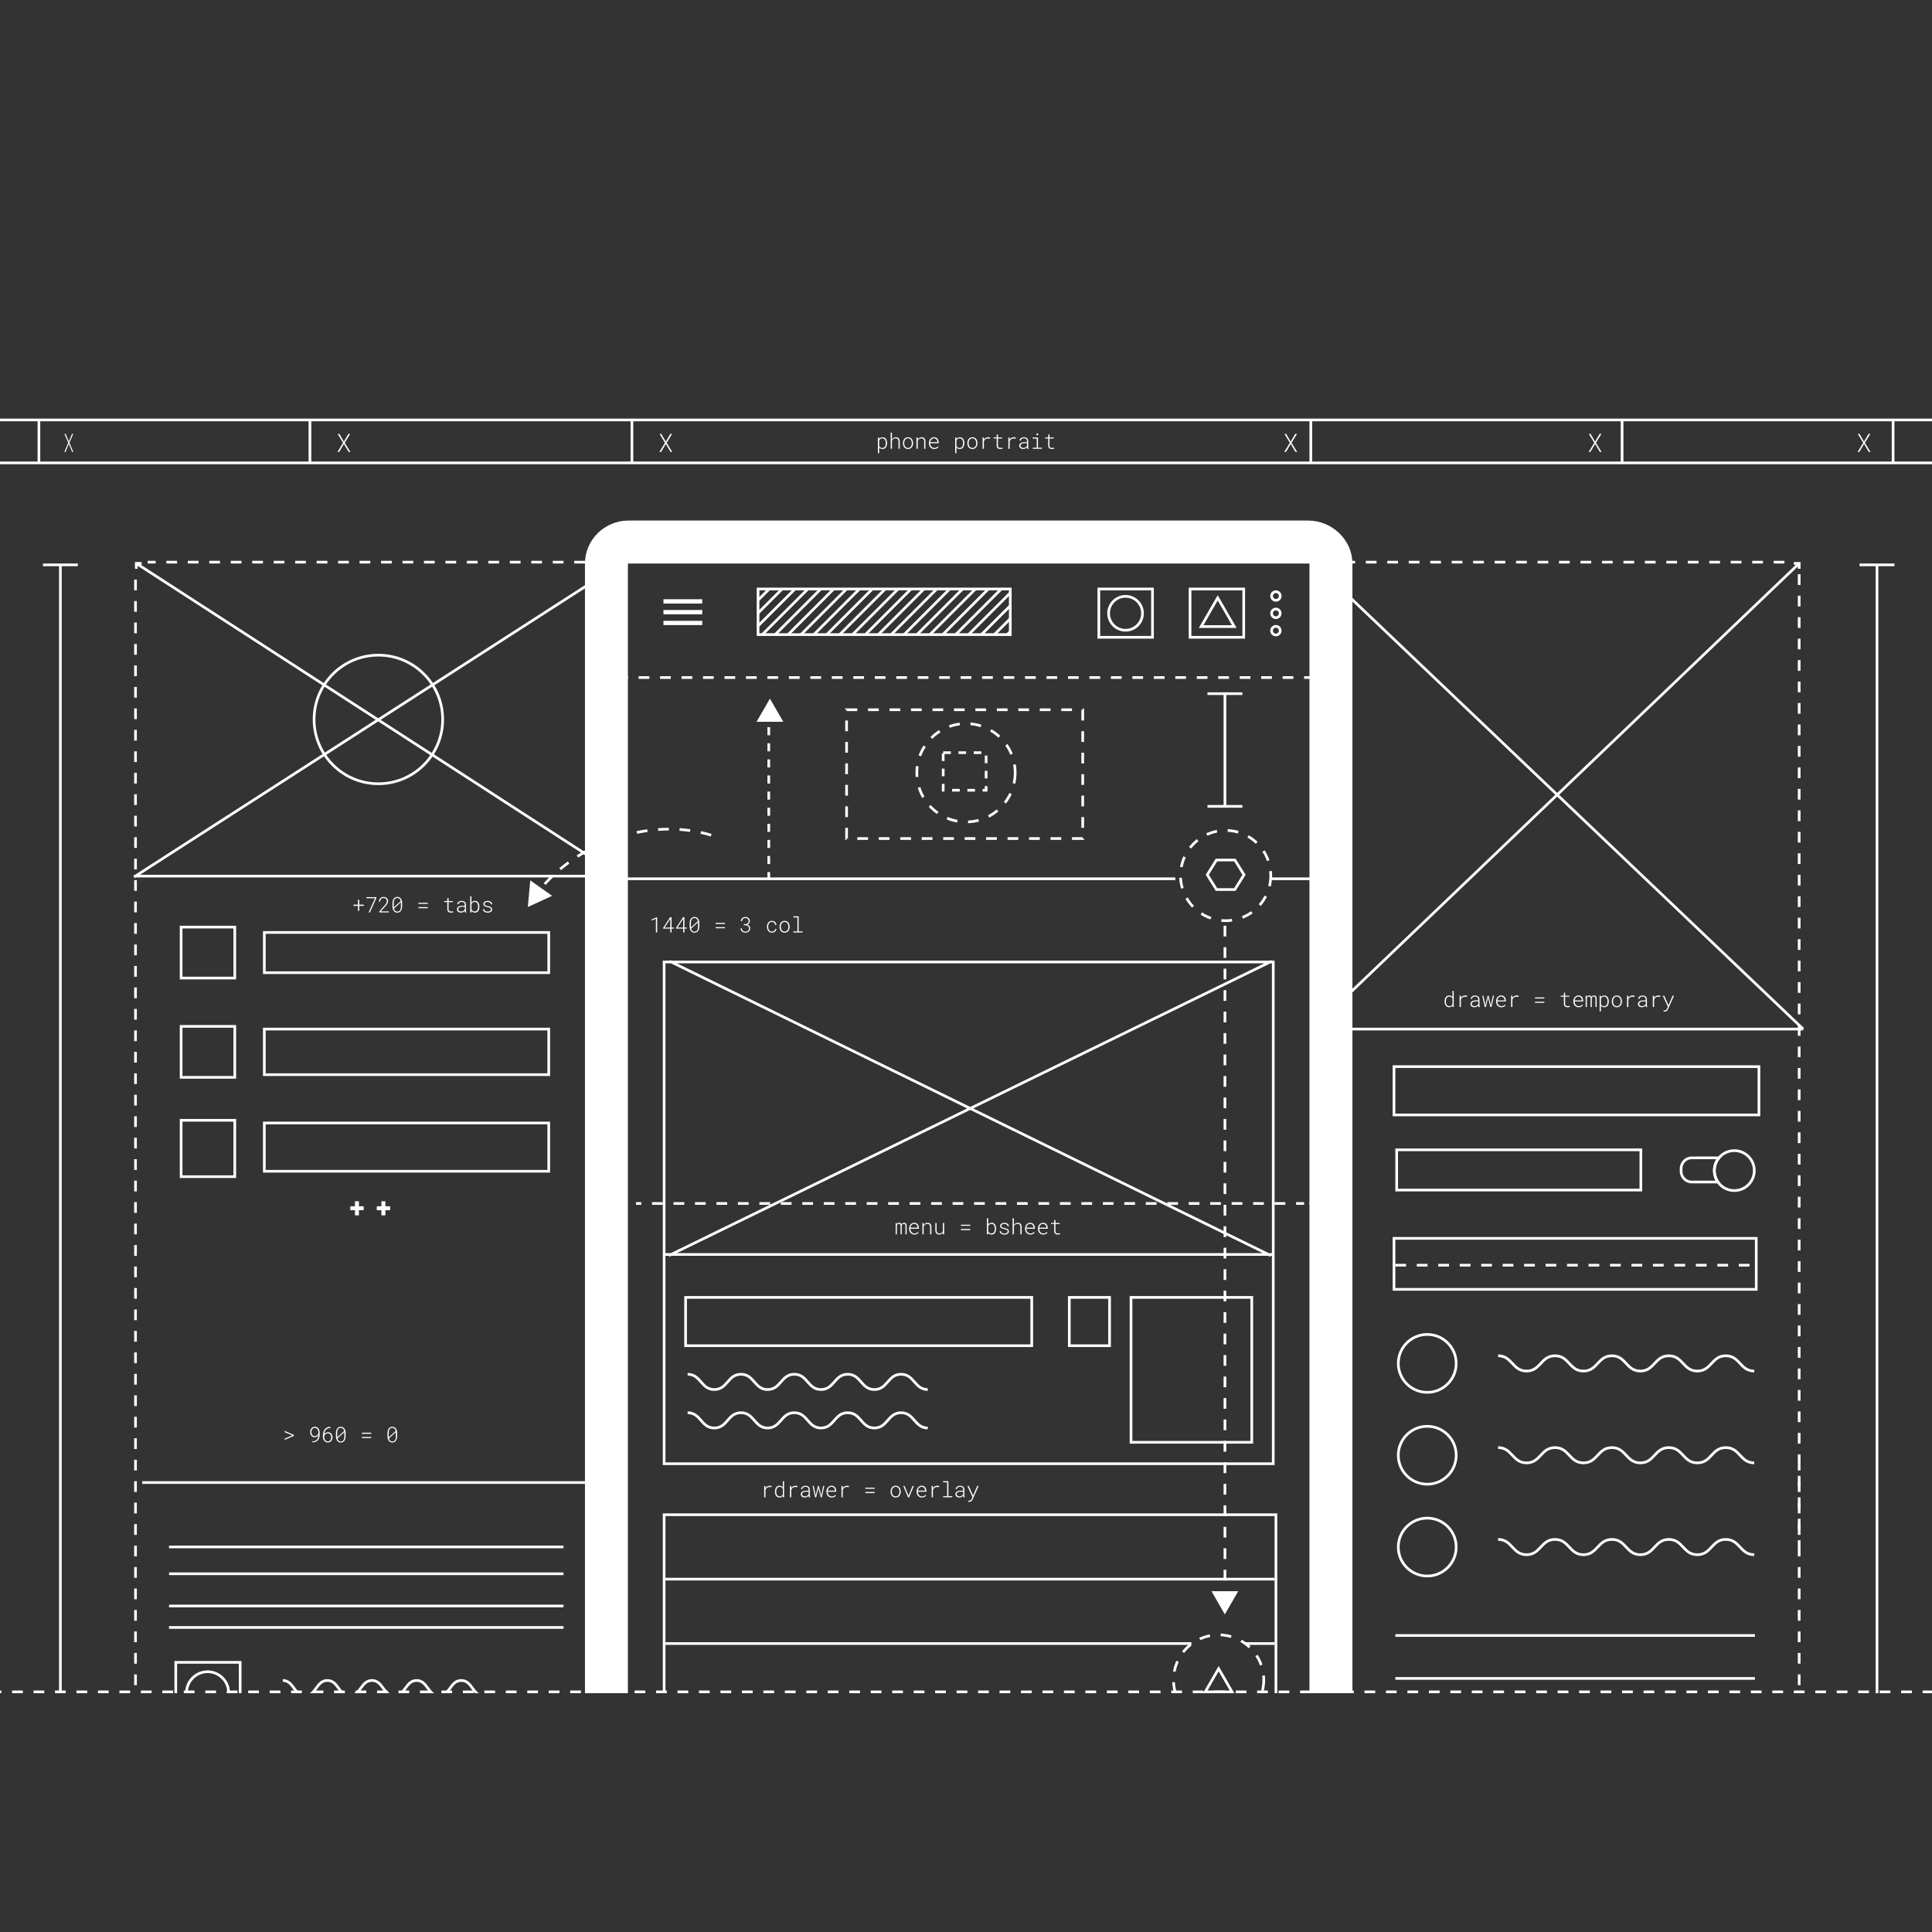<svg xmlns="http://www.w3.org/2000/svg" xmlns:xlink="http://www.w3.org/1999/xlink" width="720" height="720" viewBox="0 0 720 720"><rect x="0" y="0" width="720" height="720" fill="#333333" stroke="none"/><symbol id="e" viewBox="0 -24 24 24"><path fill="none" d="M24-24H0V0h24z"/><path fill="#FFF" d="M3-18h18v2H3v-2zm0 5h18v2H3v-2zm0 7v-2h18v2H3z"/></symbol><defs><path id="a" d="M0 144h720v487H0z"/></defs><clipPath id="b"><use xlink:href="#a" overflow="visible"/></clipPath><g clip-path="url(#b)"><path fill="none" stroke="#FFF" stroke-miterlimit="10" stroke-dasharray="3,3" d="M286.5 328v-61"/><path fill="#FFF" d="M291.92 269l-4.99-8.64-4.99 8.64z"/></g><g clip-path="url(#b)"><path fill="none" stroke="#FFF" stroke-miterlimit="10" stroke-dasharray="4,4" d="M265.03 311.24c-11.45-3.49-25.21-3.03-38.55 2.2-10.72 4.2-19.54 10.85-25.72 18.67"/><path fill="#FFF" d="M197.61 328.09l-.9 9.94 9.05-4.19z"/></g><path clip-path="url(#b)" fill="none" stroke="#FFF" stroke-miterlimit="10" d="M409.5 219.5h20v18h-20zm34 0h20v18h-20z"/><circle clip-path="url(#b)" fill="none" stroke="#FFF" stroke-miterlimit="10" cx="419.46" cy="228.56" r="6.32"/><path clip-path="url(#b)" fill="none" stroke="#FFF" stroke-miterlimit="10" d="M447.63 233.5l6.17-10.7 6.18 10.7z"/><circle clip-path="url(#b)" fill="none" stroke="#FFF" stroke-miterlimit="10" stroke-dasharray="4" cx="454.15" cy="626.08" r="16.82"/><path clip-path="url(#b)" fill="none" stroke="#FFF" stroke-miterlimit="10" d="M449.16 630.5l4.99-8.63 4.99 8.63z"/><circle clip-path="url(#b)" fill="none" stroke="#FFF" stroke-miterlimit="10" cx="531.89" cy="508.1" r="10.79"/><g clip-path="url(#b)"><path fill="none" stroke="#FFF" stroke-miterlimit="10" d="M558.3 505.26c5.3 0 5.3 5.69 10.6 5.69s5.3-5.69 10.61-5.69c5.3 0 5.3 5.69 10.6 5.69s5.3-5.69 10.6-5.69 5.3 5.69 10.61 5.69c5.3 0 5.3-5.69 10.61-5.69 5.3 0 5.3 5.69 10.61 5.69s5.31-5.69 10.61-5.69 5.31 5.69 10.61 5.69"/></g><circle clip-path="url(#b)" fill="none" stroke="#FFF" stroke-miterlimit="10" cx="531.89" cy="542.33" r="10.79"/><g clip-path="url(#b)"><path fill="none" stroke="#FFF" stroke-miterlimit="10" d="M558.3 539.48c5.3 0 5.3 5.69 10.6 5.69s5.3-5.69 10.61-5.69c5.3 0 5.3 5.69 10.6 5.69s5.3-5.69 10.6-5.69 5.3 5.69 10.61 5.69c5.3 0 5.3-5.69 10.61-5.69 5.3 0 5.3 5.69 10.61 5.69s5.31-5.69 10.61-5.69 5.31 5.69 10.61 5.69"/></g><circle clip-path="url(#b)" fill="none" stroke="#FFF" stroke-miterlimit="10" cx="531.89" cy="576.55" r="10.79"/><g clip-path="url(#b)"><path fill="none" stroke="#FFF" stroke-miterlimit="10" d="M558.3 573.7c5.3 0 5.3 5.69 10.6 5.69s5.3-5.69 10.61-5.69c5.3 0 5.3 5.69 10.6 5.69s5.3-5.69 10.6-5.69 5.3 5.69 10.61 5.69c5.3 0 5.3-5.69 10.61-5.69 5.3 0 5.3 5.69 10.61 5.69s5.31-5.69 10.61-5.69 5.31 5.69 10.61 5.69"/></g><path clip-path="url(#b)" fill="none" stroke="#FFF" stroke-miterlimit="10" d="M456.5 300v-41m-6.5-.5h13m-13 42h13M699.5 643V211m-6.5-.5h13M22.5 643V211m-6.5-.5h13m654 447h13"/><g clip-path="url(#b)" fill="#FFF"><path d="M244.9 347.5h-.47v-5.1l-1.57.68v-.44l1.98-.82h.07v5.68zm5.37-1.83h.89v.39h-.89v1.44h-.46v-1.44h-2.68v-.27l2.63-3.98h.51v3.86zm-2.58 0h2.11v-3.27l-.22.39-1.89 2.88zm7.38 0h.89v.39h-.89v1.44h-.46v-1.44h-2.68v-.27l2.63-3.98h.51v3.86zm-2.58 0h2.11v-3.27l-.22.39-1.89 2.88zm8.11-.42c0 .32-.04.62-.11.9s-.18.53-.32.74-.33.38-.55.5c-.22.12-.49.19-.8.19-.31 0-.57-.06-.8-.19-.22-.12-.41-.29-.56-.5s-.26-.46-.33-.74c-.07-.28-.11-.58-.11-.9v-1.18c0-.32.04-.62.11-.9s.18-.53.33-.74c.15-.21.33-.38.56-.51.22-.12.49-.19.8-.19.31 0 .58.06.8.19.22.12.41.29.56.5.15.21.25.46.33.74.07.28.11.58.11.9v1.19zm-3.11.07c0 .11 0 .21.01.3l2.57-2.32c-.04-.17-.09-.32-.15-.46s-.15-.27-.25-.37c-.1-.1-.22-.19-.37-.25-.14-.06-.3-.09-.49-.09-.24 0-.45.05-.62.15s-.3.24-.41.41-.18.37-.23.59c-.05.22-.07.46-.07.7v1.34zm2.64-1.33c0-.09 0-.17-.01-.25l-2.55 2.32c.04.16.09.31.16.45s.15.26.25.36c.1.1.22.18.36.24.14.06.3.09.48.09.24 0 .45-.05.62-.15.17-.1.3-.24.41-.41s.18-.37.22-.59c.05-.22.07-.46.07-.7v-1.36zm10.04.34h-3.48v-.41h3.48v.41zm0 1.6h-3.48v-.41h3.48v.41zm7.01-1.53h.47c.18 0 .35-.03.52-.08.16-.05.3-.12.42-.21s.22-.21.29-.34a.99.99 0 0 0 .11-.47c0-.18-.03-.35-.09-.49s-.14-.27-.24-.37c-.1-.1-.23-.17-.38-.23a1.588 1.588 0 0 0-.99 0c-.15.06-.28.13-.39.24s-.2.22-.26.37-.1.31-.1.48h-.47c.01-.22.05-.43.14-.62s.21-.36.36-.5.33-.25.54-.33c.21-.08.44-.12.68-.12.24 0 .46.04.67.11.2.07.38.17.53.31.15.13.26.3.34.49s.12.42.12.67c0 .14-.02.28-.07.4s-.11.25-.2.36c-.09.11-.19.21-.31.3s-.26.16-.41.21c.35.1.62.27.81.51.19.24.28.53.28.86 0 .26-.04.48-.13.68-.09.2-.21.37-.37.51s-.34.24-.55.32-.44.11-.69.11c-.25 0-.48-.04-.7-.11a1.592 1.592 0 0 1-.96-.83c-.1-.2-.15-.43-.15-.68h.46c.01.19.04.36.11.51a1.218 1.218 0 0 0 .72.64c.16.06.34.09.53.09s.36-.03.51-.08c.16-.05.29-.13.41-.23s.2-.23.27-.38c.06-.15.1-.33.1-.52 0-.21-.04-.39-.12-.53-.08-.15-.18-.27-.31-.36s-.28-.16-.46-.21c-.17-.04-.36-.07-.55-.07h-.47v-.41zm10.5 2.78c.16 0 .3-.02.45-.07a1.14 1.14 0 0 0 .65-.51c.07-.12.11-.26.12-.41h.45c-.01.2-.06.39-.16.55-.09.17-.22.32-.37.44a1.75 1.75 0 0 1-1.14.39c-.31 0-.58-.06-.81-.18s-.42-.27-.57-.47-.27-.42-.34-.67-.12-.52-.12-.79v-.16c0-.27.04-.54.12-.79s.19-.48.34-.67.34-.35.57-.47.5-.18.8-.18c.23 0 .45.04.65.11s.37.18.52.31c.15.13.26.29.35.48s.13.38.14.6h-.45a1.06 1.06 0 0 0-.11-.44c-.06-.13-.15-.25-.26-.35-.11-.1-.23-.18-.38-.23s-.3-.08-.47-.08c-.24 0-.45.05-.63.15-.17.1-.31.23-.42.39-.11.16-.19.34-.24.55-.05.21-.08.41-.08.62v.16c0 .21.03.42.08.63.05.21.13.39.24.55s.25.29.42.39c.19.1.4.15.65.15zm2.84-1.86c0-.29.05-.56.13-.82s.21-.48.37-.68c.16-.19.36-.35.59-.46.23-.11.5-.17.79-.17.3 0 .56.06.79.17.23.12.43.27.59.46.16.19.29.42.37.68s.13.53.13.82v.13c0 .29-.05.56-.13.82s-.21.48-.37.68c-.16.19-.36.35-.59.46s-.5.17-.79.17-.56-.06-.79-.17-.43-.27-.59-.46c-.16-.19-.29-.42-.37-.68s-.13-.53-.13-.82v-.13zm.47.13c0 .22.03.44.09.65.06.21.15.39.27.55s.27.29.44.38c.18.1.38.14.61.14.23 0 .43-.05.61-.14.18-.1.32-.22.44-.38s.21-.34.27-.55c.06-.21.09-.42.09-.65v-.13c0-.22-.03-.44-.09-.64-.06-.21-.15-.39-.27-.55s-.27-.29-.45-.39-.38-.15-.61-.15-.43.05-.61.15-.32.23-.44.39-.21.34-.27.55a2.3 2.3 0 0 0-.09.64v.13zm4.68-3.95h1.97v5.59h1.43v.41h-3.4v-.41h1.5v-5.17h-1.5v-.42z"/></g><g clip-path="url(#b)" fill="#FFF"><path d="M133.88 337.13h1.73v.46h-1.73v1.86h-.47v-1.86h-1.7v-.46h1.7v-1.82h.47v1.82zm6.4-2.52l-2.43 5.42h-.49l2.41-5.27h-3.23v-.42h3.74v.27zm4.65 5.42h-3.57v-.36l1.86-2.11c.14-.16.26-.31.38-.45s.22-.28.3-.42.15-.28.2-.42.07-.29.07-.43a1.193 1.193 0 0 0-.33-.84c-.1-.1-.23-.18-.38-.24s-.31-.09-.49-.09c-.2 0-.38.03-.54.1s-.29.16-.4.28-.19.26-.25.42-.09.34-.09.53h-.47c0-.23.05-.46.13-.66s.2-.39.35-.55.33-.28.54-.37.45-.14.72-.14c.25 0 .48.04.68.11s.38.18.53.32.26.3.34.49.12.4.12.63c0 .19-.03.37-.1.55s-.15.35-.26.52-.23.33-.36.49-.27.31-.4.46l-1.59 1.79h2.99v.39zm4.92-2.25c0 .32-.04.62-.11.9s-.18.53-.32.74-.33.38-.55.5-.49.19-.8.19c-.31 0-.57-.06-.8-.19s-.41-.29-.56-.5-.26-.46-.33-.74-.11-.58-.11-.9v-1.18c0-.32.04-.62.11-.9s.18-.53.33-.74.33-.38.56-.51.49-.19.8-.19c.31 0 .58.06.8.19s.41.29.56.5.25.46.33.74.11.58.11.9v1.19zm-3.11.07c0 .11 0 .21.01.3l2.57-2.32c-.04-.17-.09-.32-.15-.46s-.15-.27-.25-.37-.22-.19-.37-.25-.3-.09-.49-.09c-.24 0-.45.05-.62.15s-.3.24-.41.41-.18.37-.23.59-.07.46-.07.7v1.34zm2.65-1.34c0-.09 0-.17-.01-.25l-2.55 2.32c.04.16.09.31.16.45s.15.26.25.36.22.18.36.24.3.09.48.09c.24 0 .45-.05.62-.15s.3-.24.41-.41.18-.37.22-.59.07-.46.07-.7v-1.36zm10.03.34h-3.48v-.41h3.48v.41zm0 1.61h-3.48v-.41h3.48v.41zm7.75-3.74v1.08h1.57v.38h-1.57v2.66c0 .16.03.3.08.41s.11.2.2.26.18.11.29.14.23.04.36.04.26-.01.4-.03.25-.04.35-.05l.07.36c-.11.04-.25.08-.41.1s-.33.03-.49.03c-.19 0-.36-.02-.52-.07s-.3-.12-.41-.22-.21-.23-.28-.39-.1-.36-.11-.59v-2.66h-1.18v-.38h1.18v-1.08h.47zm6.15 5.31c-.03-.09-.05-.18-.07-.29s-.03-.21-.03-.32c-.08.1-.17.19-.28.27s-.22.16-.35.22-.26.11-.41.14-.3.05-.46.05a1.627 1.627 0 0 1-1-.33c-.13-.1-.23-.23-.3-.38s-.11-.31-.11-.49c0-.24.05-.45.16-.62s.25-.31.43-.41.39-.18.63-.23.49-.07.75-.07h.91v-.48a.886.886 0 0 0-.33-.72c-.1-.08-.23-.14-.37-.19s-.3-.06-.46-.06c-.15 0-.29.02-.43.06s-.26.1-.36.17-.19.16-.26.27-.1.22-.11.36h-.47c.01-.18.06-.35.14-.5s.21-.28.35-.39.32-.2.52-.26.41-.09.63-.09.43.03.63.09.37.14.51.26.26.26.34.43.13.37.13.6v2.05c0 .14.01.28.04.43s.06.28.09.41v.05h-.46zm-1.54-.34c.16 0 .32-.02.47-.06s.29-.1.41-.17.24-.16.33-.27.17-.22.23-.34v-.93h-.85c-.21 0-.4.02-.59.05s-.36.08-.5.15-.26.17-.35.29-.13.27-.13.45c0 .13.03.24.08.34s.12.19.21.26.19.13.31.16.24.07.38.07zm6.87-1.73c0 .27-.03.54-.1.8s-.17.49-.3.69-.31.36-.52.48-.46.18-.74.18c-.27 0-.52-.06-.74-.17s-.4-.27-.55-.48l-.02.57h-.44v-6h.47v2.36c.14-.21.32-.38.54-.49s.46-.18.73-.18c.29 0 .54.06.75.18s.38.28.52.48.24.43.3.69.1.53.1.81v.08zm-.48-.09c0-.21-.02-.42-.07-.63s-.12-.4-.21-.56-.23-.3-.4-.4-.37-.15-.61-.15c-.14 0-.27.02-.39.06s-.23.1-.33.17-.19.16-.26.26-.14.21-.19.33v1.97c.05.11.12.22.2.31s.17.18.27.24.21.12.34.15.25.05.38.05c.24 0 .44-.05.6-.15s.29-.23.39-.4.17-.35.22-.56.07-.42.07-.63v-.06zm4.79 1.08c0-.13-.03-.24-.1-.34s-.15-.18-.27-.25-.24-.13-.39-.17-.31-.09-.47-.12c-.2-.04-.4-.09-.59-.15s-.36-.13-.51-.22-.27-.2-.36-.33-.13-.29-.13-.49c0-.18.05-.35.14-.49s.21-.26.36-.36.32-.17.51-.22.39-.08.59-.08c.23 0 .44.03.64.08s.37.14.52.25.27.24.36.4.14.33.14.54h-.47c0-.14-.04-.26-.11-.37s-.16-.2-.27-.27-.24-.13-.38-.17-.29-.06-.44-.06c-.14 0-.28.02-.41.04s-.25.08-.36.14-.19.14-.25.23-.1.2-.1.33.03.24.09.33.15.17.26.23.24.11.38.15.3.08.47.11c.21.04.42.1.61.16s.37.14.51.24.27.21.35.35.13.3.13.5-.05.37-.14.52-.22.27-.38.37-.33.17-.53.22-.4.07-.62.07c-.24 0-.46-.03-.67-.09s-.39-.14-.55-.25-.29-.24-.38-.4-.15-.33-.16-.53h.47c.02.17.07.31.15.42s.19.2.31.27.26.11.4.14.29.04.43.04.29-.02.43-.04.27-.08.38-.14.21-.14.28-.23.13-.23.13-.36z"/></g><g clip-path="url(#b)" fill="#FFF"><path d="M334.19 455.77l.01.47c.09-.16.2-.3.35-.4.15-.1.34-.15.57-.15.12 0 .23.01.32.04s.17.07.24.12c.07.05.12.11.17.18.05.07.08.14.11.22.09-.16.21-.29.37-.4s.35-.16.58-.16c.18 0 .33.03.46.09s.22.15.3.25c.08.11.13.23.16.37s.05.29.05.45v3.14h-.44v-3.14c0-.09-.01-.18-.03-.27a.77.77 0 0 0-.1-.25.656.656 0 0 0-.19-.18.714.714 0 0 0-.31-.06.712.712 0 0 0-.55.21.77.77 0 0 0-.14.21c-.03.08-.06.15-.07.23v3.24h-.44v-3.18c0-.09-.01-.18-.03-.26s-.05-.16-.1-.23a.494.494 0 0 0-.19-.16.684.684 0 0 0-.31-.06.712.712 0 0 0-.54.21c-.06.06-.11.13-.14.21-.04.08-.06.16-.08.25v3.23h-.44v-4.23h.41zm6.59 4.31c-.29 0-.56-.05-.8-.16s-.45-.26-.62-.45-.31-.41-.4-.66a2.64 2.64 0 0 1-.15-.8v-.17c0-.3.05-.58.15-.84.1-.26.23-.49.4-.68.17-.19.37-.34.6-.46.23-.11.48-.17.74-.17.28 0 .53.05.75.15s.4.24.54.42.26.38.34.62.12.49.12.75v.29h-3.16v.09c0 .22.04.43.11.63s.18.38.31.53a1.444 1.444 0 0 0 1.1.51c.26 0 .5-.04.71-.14.21-.1.39-.24.54-.43l.3.22c-.08.11-.17.21-.28.3-.11.09-.23.17-.36.24-.13.07-.28.12-.43.15-.17.04-.34.06-.51.06zm-.09-3.99a1.274 1.274 0 0 0-.94.41c-.12.13-.22.28-.3.45-.08.17-.13.36-.16.57h2.68v-.05c0-.17-.04-.34-.1-.51-.06-.17-.14-.31-.25-.44-.11-.13-.24-.23-.4-.31s-.33-.12-.53-.12zm3.51-.32l.04.79c.15-.26.35-.47.59-.63.25-.16.53-.24.84-.24.46 0 .82.14 1.06.42s.37.67.37 1.18V460h-.47v-2.7c0-.39-.09-.69-.27-.89s-.45-.31-.81-.31c-.15 0-.29.03-.43.07-.14.05-.26.12-.38.2s-.21.19-.3.3-.16.25-.21.38V460h-.47v-4.23h.44zm7.21 3.57c-.14.23-.33.41-.56.54-.23.13-.5.2-.82.2-.23 0-.44-.04-.62-.11-.18-.08-.33-.19-.45-.33-.12-.15-.21-.32-.28-.54s-.1-.45-.1-.72v-2.6h.46v2.61c0 .42.09.75.26.96s.42.33.77.33c.35 0 .64-.08.86-.24.22-.16.37-.38.46-.66v-3h.47V460h-.44l-.01-.66zm10.18-2.51h-3.48v-.41h3.48v.41zm0 1.6h-3.48v-.41h3.48v.41zm9.62-.5c0 .27-.03.54-.1.8s-.17.49-.3.69-.31.36-.52.48-.46.18-.74.18a1.523 1.523 0 0 1-1.29-.65l-.02.57h-.44v-6h.47v2.36c.14-.21.32-.38.54-.49s.46-.18.73-.18c.29 0 .54.06.75.18.21.12.38.28.52.48s.24.43.3.69c.07.26.1.53.1.81v.08zm-.47-.08c0-.21-.02-.42-.07-.63a1.97 1.97 0 0 0-.21-.56c-.1-.17-.23-.3-.4-.4-.17-.1-.37-.15-.61-.15-.14 0-.27.02-.39.06-.12.04-.23.1-.33.17s-.19.16-.26.26c-.08.1-.14.21-.19.33v1.97c.05.12.12.22.2.31.08.1.17.18.27.24s.21.12.34.15c.12.04.25.05.38.05.24 0 .44-.05.6-.15s.29-.23.39-.4c.1-.17.17-.35.22-.56.05-.21.07-.42.07-.63v-.06zm4.79 1.08c0-.13-.03-.24-.1-.34a.816.816 0 0 0-.27-.25c-.11-.07-.24-.13-.39-.17s-.31-.09-.47-.12c-.2-.04-.4-.09-.59-.15s-.36-.13-.51-.22c-.15-.09-.27-.2-.36-.33-.09-.13-.13-.29-.13-.49 0-.18.05-.34.14-.49.09-.14.21-.26.36-.36.15-.1.32-.17.51-.22s.39-.08.59-.08c.23 0 .44.03.64.08.2.06.37.14.52.25.15.11.27.24.36.4s.14.33.14.54h-.47c0-.13-.04-.26-.11-.37a.87.87 0 0 0-.27-.27c-.11-.07-.24-.13-.38-.17s-.29-.06-.44-.06c-.14 0-.28.02-.41.04-.13.03-.25.08-.36.14-.11.06-.19.14-.25.23s-.1.2-.1.33.03.24.09.33.15.17.26.23c.11.06.24.11.38.15.15.04.3.08.47.11.21.04.42.1.61.16s.37.14.51.24c.15.1.27.21.35.35.09.14.13.3.13.5s-.05.37-.14.52c-.09.15-.22.27-.38.37s-.33.17-.53.22c-.2.05-.4.07-.62.07-.24 0-.46-.03-.67-.09-.21-.06-.39-.14-.55-.25a1.207 1.207 0 0 1-.54-.93h.47c.02.17.07.31.15.42.08.11.19.2.31.27s.26.11.4.14.29.04.43.04.29-.01.43-.04.27-.08.38-.14a.91.91 0 0 0 .28-.23.57.57 0 0 0 .13-.36zm2.32-2.34c.15-.27.35-.49.59-.65.25-.16.53-.24.85-.25.23 0 .44.04.62.11s.33.18.45.31.21.3.28.5.1.43.1.68v2.7h-.47v-2.7c0-.19-.02-.36-.07-.5s-.11-.27-.2-.38c-.09-.1-.2-.18-.34-.24s-.29-.08-.48-.08c-.15 0-.29.02-.43.07s-.26.11-.38.2c-.11.08-.22.18-.31.29s-.16.24-.22.37V460h-.47v-6h.47v2.59zm6.14 3.49c-.29 0-.56-.05-.8-.16s-.45-.26-.62-.45-.31-.41-.4-.66a2.64 2.64 0 0 1-.15-.8v-.17c0-.3.05-.58.15-.84.1-.26.23-.49.4-.68.17-.19.37-.34.6-.46.23-.11.48-.17.74-.17.28 0 .53.05.75.15s.4.24.54.42.26.38.34.62.12.49.12.75v.29h-3.16v.09c0 .22.04.43.11.63s.18.38.31.53a1.444 1.444 0 0 0 1.1.51c.26 0 .5-.04.71-.14.21-.1.39-.24.54-.43l.3.22c-.08.11-.17.21-.28.3-.11.09-.23.17-.36.24-.13.07-.28.12-.43.15-.17.04-.34.06-.51.06zm-.09-3.99a1.274 1.274 0 0 0-.94.41c-.12.13-.22.28-.3.45-.08.17-.13.36-.16.57h2.68v-.05c0-.17-.04-.34-.1-.51-.06-.17-.14-.31-.25-.44-.11-.13-.24-.23-.4-.31s-.33-.12-.53-.12zm4.89 3.99c-.29 0-.56-.05-.8-.16s-.45-.26-.62-.45-.31-.41-.4-.66a2.64 2.64 0 0 1-.15-.8v-.17c0-.3.05-.58.15-.84.1-.26.23-.49.4-.68.17-.19.37-.34.6-.46.23-.11.48-.17.74-.17.28 0 .53.05.75.15s.4.24.54.42.26.38.34.62.12.49.12.75v.29h-3.16v.09c0 .22.04.43.11.63s.18.38.31.53a1.444 1.444 0 0 0 1.1.51c.26 0 .5-.04.71-.14.21-.1.39-.24.54-.43l.3.22c-.08.11-.17.21-.28.3-.11.09-.23.17-.36.24-.13.07-.28.12-.43.15-.17.04-.34.06-.51.06zm-.09-3.99a1.274 1.274 0 0 0-.94.41c-.12.13-.22.28-.3.45-.08.17-.13.36-.16.57h2.68v-.05c0-.17-.04-.34-.1-.51-.06-.17-.14-.31-.25-.44-.11-.13-.24-.23-.4-.31s-.33-.12-.53-.12zm4.64-1.4v1.08h1.57v.38h-1.57v2.66c0 .16.03.3.08.41.05.11.11.2.2.26s.18.11.29.14c.11.03.23.04.36.04s.26-.01.4-.03c.14-.02.25-.04.35-.05l.07.36c-.11.04-.25.08-.41.1-.16.02-.33.03-.49.03-.19 0-.36-.02-.52-.07a.957.957 0 0 1-.41-.22c-.12-.1-.21-.23-.28-.39s-.1-.36-.11-.59v-2.66h-1.18v-.38h1.18v-1.08h.47z"/></g><g clip-path="url(#b)" fill="#FFF"><path d="M538.37 373.14c0-.28.04-.55.11-.81s.18-.49.31-.69c.14-.2.31-.36.52-.48.21-.12.46-.18.74-.18.27 0 .51.06.72.17.21.11.39.27.53.48v-2.35h.46v6h-.44l-.02-.55c-.15.2-.33.36-.55.47-.21.11-.46.16-.72.16-.28 0-.52-.06-.73-.18a1.59 1.59 0 0 1-.52-.48c-.14-.2-.24-.43-.31-.69s-.11-.53-.11-.8v-.07zm.47.08c0 .21.02.42.07.63.05.21.12.4.22.56s.23.3.4.4.37.15.6.15c.13 0 .26-.02.38-.05.12-.03.23-.08.33-.15.1-.06.19-.14.27-.23.08-.09.15-.19.2-.3v-2.05a1.69 1.69 0 0 0-.19-.32c-.08-.1-.16-.18-.26-.25a1.262 1.262 0 0 0-.71-.22c-.24 0-.44.05-.61.15s-.3.24-.4.4c-.1.17-.18.35-.22.56-.04.21-.07.42-.07.63v.09zm7.27-2.23c.12 0 .23.01.35.02s.21.03.29.06l-.06.45a3.758 3.758 0 0 0-.67-.07c-.39 0-.73.09-1.01.28-.28.19-.47.48-.58.86v2.7h-.48v-4.23h.45l.03.73v.09c.17-.28.4-.5.68-.66.3-.15.63-.23 1-.23zm4.91 4.3c-.03-.09-.05-.18-.07-.29s-.03-.21-.03-.32c-.08.1-.17.19-.28.27-.11.08-.22.16-.35.22-.12.06-.26.11-.41.14-.14.04-.3.05-.46.05a1.627 1.627 0 0 1-1-.33c-.12-.1-.22-.23-.3-.38-.07-.15-.11-.31-.11-.49 0-.24.05-.45.16-.62.11-.17.25-.31.43-.41.18-.11.39-.18.63-.23.24-.05.49-.07.75-.07h.91v-.48a.886.886 0 0 0-.33-.72c-.1-.08-.22-.14-.37-.19a1.653 1.653 0 0 0-.89 0c-.14.04-.26.09-.36.17s-.19.16-.26.27c-.06.11-.1.22-.11.36h-.47c.01-.18.06-.34.14-.5.09-.15.21-.28.35-.39s.32-.2.52-.26.41-.09.63-.09c.22 0 .44.03.63.09.2.06.37.14.51.26s.26.26.34.43c.09.17.13.37.13.6v2.05c0 .14.01.28.04.43.03.14.06.28.09.41v.05h-.46zm-1.54-.33c.16 0 .32-.02.47-.06.15-.04.29-.1.41-.17s.24-.16.33-.27c.1-.1.17-.22.23-.34v-.93h-.85c-.21 0-.4.02-.59.05-.19.03-.36.08-.5.15a.99.99 0 0 0-.35.29c-.09.12-.13.27-.13.45 0 .13.03.24.08.34a.832.832 0 0 0 .52.42c.11.05.24.07.38.07zm3.95-1.04l.12.75.16-.75.71-2.86h.33l.71 2.86.16.77.14-.77.58-2.86h.43l-.94 4.23h-.38l-.75-2.89-.12-.68-.12.68-.74 2.89h-.38l-.94-4.23h.43l.6 2.86zm6.09 1.45c-.29 0-.56-.05-.8-.16s-.45-.26-.62-.45c-.17-.19-.31-.41-.4-.66a2.64 2.64 0 0 1-.15-.8v-.17c0-.3.05-.58.15-.84s.23-.49.4-.68c.17-.19.37-.34.6-.46.23-.11.48-.17.74-.17.28 0 .53.05.75.15.22.1.4.24.54.42.15.18.26.38.34.62.08.23.12.49.12.75v.29h-3.16v.09c0 .22.04.43.11.63s.18.38.31.53.29.28.48.37.4.14.62.14c.26 0 .5-.05.71-.14s.39-.24.54-.43l.3.22c-.08.11-.17.21-.28.3-.11.09-.22.17-.36.24-.13.07-.28.12-.43.15s-.33.06-.51.06zm-.09-3.98a1.274 1.274 0 0 0-.94.41c-.12.13-.22.28-.3.45s-.13.36-.16.57h2.68v-.05c0-.17-.04-.34-.1-.51s-.14-.31-.25-.44c-.11-.13-.24-.23-.4-.31s-.33-.12-.53-.12zm5.88-.4c.12 0 .23.01.35.02s.21.03.29.06l-.06.45a3.758 3.758 0 0 0-.67-.07c-.39 0-.73.09-1.01.28-.28.19-.47.48-.58.86v2.7h-.48v-4.23h.45l.03.73v.09c.17-.28.4-.5.68-.66.3-.15.63-.23 1-.23zm10.22 1.13h-3.48v-.41h3.48v.41zm0 1.61h-3.48v-.41h3.48v.41zm7.75-3.74v1.08h1.57v.38h-1.57v2.66c0 .16.03.3.08.41.05.11.11.2.2.26s.18.11.29.14c.11.03.23.04.36.04.13 0 .26-.01.4-.03s.25-.04.35-.05l.07.36c-.11.04-.25.08-.41.1-.16.02-.32.03-.49.03-.19 0-.36-.02-.52-.07-.16-.05-.3-.12-.41-.22s-.21-.23-.28-.39c-.07-.16-.1-.36-.11-.59v-2.66h-1.18v-.38h1.18v-1.08h.47zm5.04 5.38c-.29 0-.56-.05-.8-.16s-.45-.26-.62-.45c-.17-.19-.31-.41-.4-.66a2.64 2.64 0 0 1-.15-.8v-.17c0-.3.05-.58.15-.84s.23-.49.4-.68c.17-.19.37-.34.6-.46.23-.11.48-.17.74-.17.28 0 .53.05.75.15.22.1.4.24.54.42.15.18.26.38.34.62.08.23.12.49.12.75v.29h-3.16v.09c0 .22.04.43.11.63s.18.38.31.53.29.28.48.37.4.14.62.14c.26 0 .5-.05.71-.14s.39-.24.54-.43l.3.22c-.08.11-.17.21-.28.3-.11.09-.22.17-.36.24-.13.07-.28.12-.43.15s-.33.06-.51.06zm-.09-3.98a1.274 1.274 0 0 0-.94.41c-.12.13-.22.28-.3.45s-.13.36-.16.57h2.68v-.05c0-.17-.04-.34-.1-.51s-.14-.31-.25-.44c-.11-.13-.24-.23-.4-.31s-.32-.12-.53-.12zm3.11-.32l.01.47c.09-.16.21-.3.35-.4.15-.1.34-.15.57-.15.12 0 .23.01.32.04a.728.728 0 0 1 .41.3c.05.07.09.14.11.22.09-.16.21-.29.37-.4a.99.99 0 0 1 .58-.16c.18 0 .34.03.46.09s.22.15.3.25c.08.11.13.23.16.37.03.14.05.29.05.45v3.14h-.44v-3.14c0-.09-.01-.18-.03-.27a.77.77 0 0 0-.1-.25.51.51 0 0 0-.5-.24c-.12.01-.24.02-.33.06s-.16.09-.22.15-.1.13-.14.21c-.03.08-.06.15-.07.23v3.24h-.44v-3.18c0-.09-.01-.18-.03-.26a.597.597 0 0 0-.1-.23.43.43 0 0 0-.19-.16c-.08-.04-.18-.06-.31-.06s-.23.02-.32.06c-.09.04-.16.08-.22.15s-.11.13-.14.21-.06.16-.08.25v3.23h-.44v-4.23h.41zm8.2 2.15c0 .27-.03.54-.1.8s-.17.49-.3.69-.31.36-.52.48c-.21.12-.46.18-.74.18-.26 0-.5-.05-.72-.15s-.4-.25-.55-.44v2.14h-.47v-5.85h.44l.02.58c.15-.21.33-.37.55-.48.22-.11.46-.17.73-.17.29 0 .54.06.75.18s.38.28.52.48c.14.2.24.43.3.69s.1.53.1.81v.06zm-.47-.08c0-.21-.02-.42-.07-.63s-.12-.4-.23-.56c-.1-.17-.24-.3-.4-.4-.16-.1-.37-.15-.61-.15-.13 0-.26.02-.38.06-.12.04-.23.09-.32.16s-.18.15-.26.25c-.08.09-.14.2-.19.31v2.09a1.268 1.268 0 0 0 1.17.71c.24 0 .44-.05.6-.16.17-.1.3-.24.4-.4.1-.17.18-.35.22-.56s.07-.42.07-.63v-.09zm1.61-.02c0-.29.05-.56.13-.82s.21-.48.37-.68.36-.35.59-.46c.23-.11.5-.17.79-.17.3 0 .56.06.79.17.23.11.43.27.59.46.16.19.29.42.37.68s.13.53.13.82v.13c0 .29-.04.56-.13.82-.08.26-.21.48-.37.68-.16.19-.36.35-.59.46-.23.11-.5.17-.79.17s-.56-.06-.79-.17c-.23-.11-.43-.27-.59-.46-.16-.19-.29-.42-.37-.68s-.13-.53-.13-.82v-.13zm.47.13c0 .22.03.44.09.65s.15.39.27.55c.12.16.27.29.44.38s.38.14.61.14.43-.05.61-.14.32-.22.44-.38.21-.34.27-.55.09-.42.09-.65v-.13c0-.22-.03-.44-.09-.64s-.15-.39-.27-.55c-.12-.16-.27-.29-.45-.39-.18-.1-.38-.15-.61-.15-.23 0-.43.05-.61.15s-.32.23-.44.39-.21.34-.27.55-.09.42-.09.64v.13zm7.37-2.26c.12 0 .23.01.35.02s.21.03.29.06l-.06.45a3.758 3.758 0 0 0-.67-.07c-.39 0-.73.09-1.01.28-.28.19-.47.48-.58.86v2.7h-.48v-4.23h.45l.03.73v.09c.17-.28.4-.5.68-.66.3-.15.63-.23 1-.23zm4.91 4.3c-.03-.09-.05-.18-.07-.29s-.03-.21-.03-.32c-.08.1-.17.19-.28.27-.11.08-.22.16-.35.22-.12.06-.26.11-.41.14-.14.04-.3.05-.46.05a1.627 1.627 0 0 1-1-.33c-.12-.1-.22-.23-.3-.38-.07-.15-.11-.31-.11-.49 0-.24.05-.45.16-.62.11-.17.25-.31.43-.41.18-.11.39-.18.63-.23.24-.05.49-.07.75-.07h.91v-.48a.886.886 0 0 0-.33-.72c-.1-.08-.22-.14-.37-.19a1.653 1.653 0 0 0-.89 0c-.14.04-.26.09-.36.17s-.19.16-.26.27c-.06.11-.1.22-.11.36h-.47c.01-.18.06-.34.14-.5.09-.15.21-.28.35-.39s.32-.2.52-.26.41-.09.63-.09c.22 0 .44.03.63.09.2.06.37.14.51.26s.26.26.34.43c.09.17.13.37.13.6v2.05c0 .14.01.28.04.43.03.14.06.28.09.41v.05h-.46zm-1.54-.33c.16 0 .32-.02.47-.06.15-.04.29-.1.41-.17s.24-.16.33-.27c.1-.1.17-.22.23-.34v-.93h-.85c-.21 0-.4.02-.59.05-.19.03-.36.08-.5.15a.99.99 0 0 0-.35.29c-.09.12-.13.27-.13.45 0 .13.03.24.08.34a.832.832 0 0 0 .52.42c.11.05.24.07.38.07zm6.23-3.97c.12 0 .23.01.35.02s.21.03.29.06l-.06.45a3.758 3.758 0 0 0-.67-.07c-.39 0-.73.09-1.01.28-.28.19-.47.48-.58.86v2.7h-.48v-4.23h.45l.03.73v.09c.17-.28.4-.5.68-.66.3-.15.63-.23 1-.23zm3.59 3.44l.09.23 1.53-3.6h.53l-2.18 4.9c-.06.13-.12.25-.2.38s-.17.23-.28.33a1.21 1.21 0 0 1-.85.33c-.06 0-.13-.01-.21-.02-.07-.01-.14-.02-.19-.04l.05-.39c.04 0 .1.01.17.02s.12.01.17.01c.12 0 .23-.02.33-.07a1 1 0 0 0 .26-.18c.08-.07.14-.16.2-.25s.11-.18.15-.27l.29-.62-1.9-4.12h.53l1.51 3.36z"/></g><g clip-path="url(#b)" fill="#FFF"><path d="M286.95 553.7c.12 0 .23.01.35.02s.21.03.29.06l-.06.45a3.758 3.758 0 0 0-.67-.07c-.4 0-.73.09-1.01.28s-.47.48-.58.86v2.7h-.48v-4.23h.45l.03.73v.09c.17-.28.4-.5.68-.66s.62-.23 1-.23zm1.86 2.15c0-.28.04-.55.11-.81s.17-.49.31-.69.31-.36.52-.48.46-.18.74-.18c.27 0 .51.06.72.17s.39.27.53.48V552h.46v6h-.44l-.02-.55c-.15.2-.33.36-.55.47s-.46.16-.72.16c-.28 0-.52-.06-.73-.18s-.38-.28-.52-.48-.24-.43-.31-.69-.11-.53-.11-.8v-.08zm.47.08c0 .21.02.42.07.63s.12.4.22.56.23.3.4.4.36.15.6.15c.13 0 .26-.02.38-.05s.23-.08.33-.15.19-.14.27-.23.15-.19.2-.3v-2.05c-.05-.12-.12-.22-.19-.32s-.17-.18-.26-.25-.21-.12-.33-.16-.25-.06-.38-.06c-.24 0-.44.05-.61.15s-.3.24-.4.4-.18.35-.22.56-.07.42-.07.63v.09zm7.27-2.23c.12 0 .23.01.35.02s.21.03.29.06l-.06.45a3.758 3.758 0 0 0-.67-.07c-.4 0-.73.09-1.01.28s-.47.48-.58.86v2.7h-.48v-4.23h.45l.03.73v.09c.17-.28.4-.5.68-.66s.62-.23 1-.23zm4.91 4.3c-.03-.09-.05-.18-.07-.29s-.03-.21-.03-.32c-.08.1-.17.19-.28.27s-.22.16-.35.22-.26.11-.41.14-.3.05-.46.05a1.627 1.627 0 0 1-1-.33c-.13-.1-.23-.23-.3-.38s-.11-.31-.11-.49c0-.24.05-.45.16-.62s.25-.31.43-.41.39-.18.63-.23.49-.07.75-.07h.91v-.48a.886.886 0 0 0-.33-.72c-.1-.08-.23-.14-.37-.19s-.3-.06-.46-.06c-.15 0-.29.02-.43.06s-.26.09-.36.17-.19.16-.26.27-.1.22-.11.36h-.47c.01-.18.06-.34.14-.5s.21-.28.35-.39.32-.2.52-.26.41-.09.63-.09.43.03.63.09.37.14.51.26.26.26.34.43.13.37.13.6v2.05c0 .14.01.28.04.43s.06.28.09.41v.05h-.46zm-1.55-.34c.16 0 .32-.02.47-.06s.29-.1.41-.17.24-.16.33-.27.17-.22.23-.34v-.93h-.85c-.21 0-.4.02-.59.05s-.36.08-.5.15-.26.17-.35.29-.13.27-.13.45c0 .13.03.24.08.34s.12.19.21.26.19.13.31.16.25.07.38.07zm3.95-1.03l.12.75.16-.75.71-2.86h.33l.71 2.86.16.77.14-.77.58-2.86h.43l-.94 4.23h-.38l-.75-2.89-.12-.68-.12.68-.74 2.89h-.38l-.94-4.23h.43l.6 2.86zm6.1 1.45c-.29 0-.56-.05-.8-.16s-.45-.26-.62-.45-.31-.41-.4-.66-.14-.52-.15-.8v-.17c0-.3.05-.58.15-.84s.23-.49.4-.68.37-.34.6-.46.48-.17.74-.17c.28 0 .53.05.75.15s.4.24.54.42.26.38.34.62.12.49.12.75v.29h-3.16v.09c0 .22.04.43.11.63s.18.38.31.53.29.28.48.37.4.14.62.14c.26 0 .5-.05.71-.14s.39-.24.54-.43l.3.22c-.08.11-.17.21-.28.3s-.23.17-.36.24-.28.12-.43.15-.34.06-.51.06zm-.09-3.99a1.274 1.274 0 0 0-.94.41c-.12.13-.22.28-.3.45s-.13.36-.16.57h2.68v-.05c0-.17-.04-.34-.1-.51s-.14-.31-.25-.44-.24-.23-.4-.31-.33-.12-.53-.12zm5.88-.39c.12 0 .23.01.35.02s.21.03.29.06l-.06.45a3.758 3.758 0 0 0-.67-.07c-.4 0-.73.09-1.01.28s-.47.48-.58.86v2.7h-.48v-4.23h.45l.03.73v.09c.17-.28.4-.5.68-.66s.63-.23 1-.23zm10.21 1.13h-3.48v-.41h3.48v.41zm0 1.6h-3.48v-.41h3.48v.41zm5.95-.61c0-.29.05-.56.13-.82s.21-.48.37-.68.36-.35.59-.46.5-.17.79-.17c.3 0 .56.06.79.17s.43.27.59.46.29.42.37.68.13.53.13.82v.13c0 .29-.05.56-.13.82s-.21.48-.37.68-.36.35-.59.46-.5.17-.79.17-.56-.06-.79-.17-.43-.27-.59-.46-.29-.42-.37-.68-.13-.53-.13-.82v-.13zm.47.13c0 .22.03.44.09.65s.15.39.27.55.27.29.44.38.38.14.61.14c.23 0 .43-.05.61-.14s.32-.22.44-.38.21-.34.27-.55.09-.42.09-.65v-.13c0-.22-.03-.44-.09-.64s-.15-.39-.27-.55-.27-.29-.45-.39-.38-.15-.61-.15-.43.05-.61.15-.32.23-.44.39-.21.34-.27.55-.09.42-.09.64v.13zm6.2 1.42l.02.08.02-.08 1.45-3.59h.49l-1.78 4.23h-.38l-1.78-4.23h.49l1.47 3.59zm4.98.71c-.29 0-.56-.05-.8-.16s-.45-.26-.62-.45-.31-.41-.4-.66-.14-.52-.15-.8v-.17c0-.3.05-.58.15-.84s.23-.49.4-.68.37-.34.6-.46.48-.17.74-.17c.28 0 .53.05.75.15s.4.24.54.42.26.38.34.62.12.49.12.75v.29h-3.16v.09c0 .22.04.43.11.63s.18.38.31.53.29.28.48.37.4.14.62.14c.26 0 .5-.05.71-.14s.39-.24.54-.43l.3.22c-.08.11-.17.21-.28.3s-.23.17-.36.24-.28.12-.43.15-.33.06-.51.06zm-.09-3.99a1.274 1.274 0 0 0-.94.41c-.12.13-.22.28-.3.45s-.13.36-.16.57h2.68v-.05c0-.17-.04-.34-.1-.51s-.14-.31-.25-.44-.24-.23-.4-.31-.33-.12-.53-.12zm5.89-.39c.12 0 .23.01.35.02s.21.03.29.06l-.06.45a3.758 3.758 0 0 0-.67-.07c-.4 0-.73.09-1.01.28s-.47.48-.58.86v2.7h-.48v-4.23h.45l.03.73v.09c.17-.28.4-.5.68-.66s.62-.23 1-.23zm2.11-1.7h1.97v5.59h1.43v.41h-3.4v-.41h1.5v-5.17h-1.5V552zm7.6 6c-.03-.09-.05-.18-.07-.29s-.03-.21-.03-.32c-.08.1-.17.19-.28.27s-.22.16-.35.22-.26.11-.41.14-.3.05-.46.05a1.627 1.627 0 0 1-1-.33c-.13-.1-.23-.23-.3-.38s-.11-.31-.11-.49c0-.24.05-.45.16-.62s.25-.31.43-.41.39-.18.63-.23.49-.07.75-.07h.91v-.48a.886.886 0 0 0-.33-.72c-.1-.08-.23-.14-.37-.19s-.3-.06-.46-.06c-.15 0-.29.02-.43.06s-.26.09-.36.17-.19.16-.26.27-.1.22-.11.36h-.47c.01-.18.06-.34.14-.5s.21-.28.35-.39.32-.2.52-.26.41-.09.63-.09.43.03.63.09.37.14.51.26.26.26.34.43.13.37.13.6v2.05c0 .14.01.28.04.43s.06.28.09.41v.05h-.46zm-1.55-.34c.16 0 .32-.02.47-.06s.29-.1.41-.17.24-.16.33-.27.17-.22.23-.34v-.93h-.85c-.21 0-.4.02-.59.05s-.36.08-.5.15-.26.17-.35.29-.13.27-.13.45c0 .13.03.24.08.34s.12.19.21.26.19.13.31.16.25.07.38.07zm5.03-.52l.09.23 1.53-3.6h.53l-2.18 4.9c-.06.13-.12.25-.2.38s-.17.23-.28.33-.23.18-.37.24-.3.09-.48.09c-.06 0-.13-.01-.21-.02s-.14-.02-.19-.04l.05-.39c.04 0 .1.01.17.02s.12.01.17.01c.12 0 .23-.02.33-.07s.19-.11.26-.18.14-.16.2-.25.11-.18.15-.27l.29-.62-1.9-4.12h.53l1.51 3.36z"/></g><path clip-path="url(#b)" fill="none" stroke="#FFF" stroke-miterlimit="10" d="M520 609.5h134m-134 16h134"/><g clip-path="url(#b)"><path fill="#FFF" stroke="#FFF" stroke-miterlimit="10" d="M133.26 450.04h1.77v.47h-1.77v1.91h-.48v-1.91h-1.73v-.47h1.73v-1.86h.48v1.86z"/></g><g clip-path="url(#b)"><path fill="#FFF" stroke="#FFF" stroke-miterlimit="10" d="M143.12 450.04h1.77v.47h-1.77v1.91h-.48v-1.91h-1.73v-.47h1.73v-1.86h.48v1.86z"/></g><path clip-path="url(#b)" fill="none" stroke="#FFF" stroke-miterlimit="10" d="M519.5 461.5h135v19h-135z"/><path clip-path="url(#b)" fill="none" stroke="#FFF" stroke-miterlimit="10" stroke-dasharray="4" d="M520 471.5h134"/><path clip-path="url(#b)" fill="none" stroke="#FFF" stroke-miterlimit="10" d="M638.89 436.25c0-1.81.64-3.46 1.72-4.75h-10.08c-2.23 0-4.03 1.8-4.03 4.03v.94c0 2.23 1.8 4.03 4.03 4.03h9.7a7.424 7.424 0 0 1-1.34-4.25z"/><circle clip-path="url(#b)" fill="none" stroke="#FFF" stroke-miterlimit="10" cx="646.33" cy="436.25" r="7.44"/><g clip-path="url(#b)"><path fill="#FFF" d="M488 210v464H234V210h254m-.47-16H234.18c-8.84 0-16.18 7.17-16.18 16.01v464.17c0 8.84 7.34 15.82 16.18 15.82h253.36c8.84 0 16.47-6.98 16.47-15.82V210.01c-.01-8.84-7.64-16.01-16.48-16.01z"/></g><path clip-path="url(#b)" fill="none" stroke="#FFF" stroke-miterlimit="10" stroke-dasharray="4" d="M222 252.5h278"/><circle clip-path="url(#b)" fill="none" stroke="#FFF" stroke-miterlimit="10" stroke-dasharray="4" cx="456.76" cy="326.29" r="16.82"/><path clip-path="url(#b)" fill="none" stroke="#FFF" stroke-miterlimit="10" d="M453.34 331.5l-3.42-5.5 3.42-5.5h6.85l3.42 5.5-3.42 5.5zm-231.34-4h216m-190 261h227m-227 24h196m20 0h11m-8 24h14m-238 0h198m33-309h16"/><g clip-path="url(#b)" fill="none" stroke="#FFF" stroke-miterlimit="10"><circle cx="475.49" cy="222.12" r="1.61"/><circle cx="475.49" cy="228.58" r="1.61"/><circle cx="475.49" cy="235.03" r="1.61"/></g><g clip-path="url(#b)"><defs><path id="c" d="M282.5 219.5h94v17h-94z"/></defs><clipPath id="d"><use xlink:href="#c" overflow="visible"/></clipPath><path clip-path="url(#d)" fill="none" stroke="#FFF" stroke-miterlimit="10" d="M264.75 236.61l18.32-18.32m-13.51 18.32l18.31-18.32m-13.51 18.32l18.32-18.32m-13.52 18.32l18.32-18.32m-13.51 18.32l18.32-18.32m-13.52 18.32l18.32-18.32m-13.51 18.32l18.31-18.32m-13.51 18.32l18.32-18.32m-13.51 18.32l18.31-18.32m-13.51 18.32l18.32-18.32m-13.51 18.32l18.31-18.32m-13.51 18.32l18.32-18.32m-13.52 18.32l18.32-18.32m-13.51 18.32l18.32-18.32m-13.52 18.32l18.32-18.32m-13.51 18.32l18.31-18.32m-13.51 18.32l18.32-18.32m-13.51 18.32l18.31-18.32m-13.51 18.32l18.32-18.32m-13.51 18.32l18.31-18.32m-13.51 18.32l18.32-18.32m-13.52 18.32l18.32-18.32m-13.51 18.32l18.32-18.32m-13.52 18.32l18.32-18.32m-13.51 18.32l18.31-18.32m-13.51 18.32l18.32-18.32m-13.51 18.32l18.31-18.32"/><use xlink:href="#c" overflow="visible" fill="none" stroke="#FFF" stroke-miterlimit="10"/></g><g clip-path="url(#b)"><use xlink:href="#e" width="24" height="24" y="-24" transform="matrix(.803 0 0 -.803 244.84 218.504)" overflow="visible"/></g><path clip-path="url(#b)" fill="none" stroke="#FFF" stroke-miterlimit="10" stroke-dasharray="4" d="M315.5 264.5h88v48h-88z"/><circle clip-path="url(#b)" fill="none" stroke="#FFF" stroke-miterlimit="10" stroke-dasharray="4" cx="360" cy="287.99" r="18.32"/><path clip-path="url(#b)" fill="none" stroke="#FFF" stroke-miterlimit="10" stroke-dasharray="2.845" d="M351.5 280.5h16v14h-16z"/><path clip-path="url(#b)" fill="none" stroke="#FFF" stroke-miterlimit="10" d="M247.5 358.5h227v187h-227zm0 206h228v93h-228zm-4 108h238v23h-238zm3.5-205h228M249.55 358.22L473.6 467.93m.33-109.71L249.22 467.93"/><path clip-path="url(#b)" fill="none" stroke="#FFF" stroke-miterlimit="10" d="M255.5 483.5h129v18h-129zm264-86h136v18h-136zm-121 86h15v18h-15zm23 0h45v54h-45z"/><g clip-path="url(#b)"><path fill="none" stroke="#FFF" stroke-miterlimit="10" d="M256.26 512.15c4.97 0 4.97 5.69 9.94 5.69s4.97-5.69 9.94-5.69 4.97 5.69 9.94 5.69 4.97-5.69 9.94-5.69 4.97 5.69 9.94 5.69 4.97-5.69 9.95-5.69c4.97 0 4.97 5.69 9.94 5.69 4.98 0 4.98-5.69 9.95-5.69s4.98 5.69 9.95 5.69"/></g><g clip-path="url(#b)"><path fill="none" stroke="#FFF" stroke-miterlimit="10" d="M256.26 526.48c4.97 0 4.97 5.69 9.94 5.69s4.97-5.69 9.94-5.69 4.97 5.69 9.94 5.69 4.97-5.69 9.94-5.69 4.97 5.69 9.94 5.69 4.97-5.69 9.95-5.69c4.97 0 4.97 5.69 9.94 5.69 4.98 0 4.98-5.69 9.95-5.69s4.98 5.69 9.95 5.69"/></g><g clip-path="url(#b)"><g fill="none" stroke="#FFF" stroke-miterlimit="10"><path d="M231.5 576v-2"/><path stroke-dasharray="4,4" d="M231.5 570V214"/><path d="M231.51 211.96v-2h-2"/><path stroke-dasharray="4,4" d="M226 209.5H55"/><path d="M52.79 209.96h-2v2"/><path stroke-dasharray="4,4" d="M50.5 216v462"/><path d="M50.79 679.98v2h2"/><path stroke-dasharray="4,4" d="M57 681.5h171"/><path d="M229.51 681.98h2v-2"/><path stroke-dasharray="4,4" d="M231.5 676V550"/><path d="M231.5 548v-2"/></g><g fill="none" stroke="#FFF" stroke-miterlimit="10"><path d="M670.5 576v-2"/><path stroke-dasharray="4,4" d="M670.5 570V214"/><path d="M670.51 211.96v-2h-2"/><path stroke-dasharray="4,4" d="M665 209.5H494"/><path d="M491.79 209.96h-2v2"/><path stroke-dasharray="4,4" d="M489.5 216v462"/><path d="M489.79 679.98v2h2"/><path stroke-dasharray="4,4" d="M496 681.5h171"/><path d="M668.51 681.98h2v-2"/><path stroke-dasharray="4,4" d="M670.5 676V550"/><path d="M670.5 548v-2"/></g><path fill="none" stroke="#FFF" stroke-miterlimit="10" d="M67.5 345.5h20v19h-20zm31 2h106v15h-106zm422 81h91v15h-91zm-453-46h20v19h-20zm31 1h106v17h-106zm-31 34h20v21h-20zm31 1h106v18h-106zm-33 201h24v23h-24z"/><circle fill="none" stroke="#FFF" stroke-miterlimit="10" cx="77.36" cy="630.86" r="7.85"/><path fill="none" stroke="#FFF" stroke-miterlimit="10" d="M105.38 626.26c4.16 0 4.16 5.69 8.31 5.69 4.16 0 4.16-5.69 8.31-5.69s4.16 5.69 8.31 5.69c4.16 0 4.16-5.69 8.31-5.69 4.16 0 4.16 5.69 8.32 5.69s4.16-5.69 8.32-5.69 4.16 5.69 8.32 5.69 4.16-5.69 8.32-5.69 4.16 5.69 8.32 5.69"/><path d="M108.97 534.92l-2.87-1.18v-.48l3.41 1.48v.38l-3.41 1.48v-.48l2.87-1.2zm7.5 2.2c.4 0 .73-.06 1.01-.19s.49-.28.66-.49.29-.45.37-.72.12-.57.13-.88a1.612 1.612 0 0 1-.56.56 1.682 1.682 0 0 1-.85.22c-.27 0-.51-.06-.71-.17s-.37-.26-.51-.44-.24-.38-.31-.61-.1-.46-.1-.69c0-.25.04-.5.11-.74s.18-.45.33-.64.32-.33.54-.45.46-.17.74-.17c.33 0 .61.06.83.19s.41.3.56.51.25.46.32.73.1.55.1.83v.45c0 .26-.02.52-.05.77s-.09.49-.17.72-.19.44-.32.63-.29.36-.49.5-.43.25-.69.33-.57.12-.91.12h-.11v-.42h.08zm.81-1.89c.16 0 .31-.03.45-.08s.28-.12.4-.21.23-.2.32-.33.16-.26.21-.42v-.24c0-.25-.03-.49-.09-.71s-.14-.42-.25-.58-.25-.3-.42-.39-.36-.14-.58-.14c-.2 0-.38.04-.54.13s-.29.21-.4.35-.19.31-.25.5-.08.38-.08.58c0 .19.03.37.08.55s.13.34.23.49.23.26.39.35.33.15.53.15zm5.87-3.46v.43h-.07c-.38 0-.71.07-.98.19s-.5.29-.68.5-.32.45-.41.73-.15.56-.17.86c.07-.1.16-.2.26-.29s.21-.16.33-.23.25-.11.39-.15.28-.05.43-.05c.27 0 .51.05.72.16s.38.25.51.42.24.37.31.6.1.46.1.7c0 .25-.04.49-.11.72s-.18.44-.32.62-.32.32-.53.43-.45.16-.73.16c-.3 0-.56-.06-.79-.18s-.42-.27-.58-.47-.27-.42-.36-.67-.12-.51-.12-.77v-.5c0-.27.02-.54.06-.8s.11-.51.2-.75.2-.46.34-.66.31-.38.51-.53.43-.26.7-.35.57-.13.91-.13h.08zm-.97 2.4c-.15 0-.29.02-.44.07s-.27.11-.39.2-.22.18-.31.3-.16.25-.2.39v.37c0 .25.03.47.1.68s.16.38.28.53.27.26.43.35.35.12.55.12c.2 0 .37-.04.53-.13s.28-.2.38-.34.18-.3.23-.49.08-.37.08-.57-.03-.38-.08-.56-.13-.34-.24-.47-.24-.25-.39-.33-.32-.12-.53-.12zm6.6 1.08c0 .32-.04.62-.11.9s-.18.53-.32.74-.33.38-.55.5-.49.19-.8.19c-.31 0-.57-.06-.8-.19s-.41-.29-.56-.5-.26-.46-.33-.74-.11-.58-.11-.9v-1.18c0-.32.04-.62.11-.9s.18-.53.33-.74.33-.38.56-.51.49-.19.8-.19c.31 0 .58.06.8.19s.41.29.56.5.25.46.33.74.11.58.11.9v1.19zm-3.11.07c0 .11 0 .21.01.3l2.57-2.32c-.04-.17-.09-.32-.15-.46s-.15-.27-.25-.37-.22-.19-.37-.25-.3-.09-.49-.09c-.24 0-.45.05-.62.15s-.3.24-.41.41-.18.37-.23.59-.07.46-.07.7v1.34zm2.64-1.33c0-.09 0-.17-.01-.25l-2.55 2.32c.04.16.09.31.16.45s.15.26.25.36.22.18.36.24.3.09.48.09c.24 0 .45-.05.62-.15s.3-.24.41-.41.18-.37.22-.59.07-.46.07-.7v-1.36zm10.04.34h-3.48v-.41h3.48v.41zm0 1.6h-3.48v-.41h3.48v.41zm9.64-.68c0 .32-.04.62-.11.9s-.18.53-.32.74-.33.38-.55.5-.49.19-.8.19c-.31 0-.57-.06-.8-.19s-.41-.29-.56-.5-.26-.46-.33-.74-.11-.58-.11-.9v-1.18c0-.32.04-.62.11-.9s.18-.53.33-.74.33-.38.56-.51.49-.19.8-.19c.31 0 .58.06.8.19s.41.29.56.5.25.46.33.74.11.58.11.9v1.19zm-3.12.07c0 .11 0 .21.01.3l2.57-2.32c-.04-.17-.09-.32-.15-.46s-.15-.27-.25-.37-.22-.19-.37-.25-.3-.09-.49-.09c-.24 0-.45.05-.62.15s-.3.24-.41.41-.18.37-.23.59-.07.46-.07.7v1.34zm2.65-1.33c0-.09 0-.17-.01-.25l-2.55 2.32c.04.16.09.31.16.45s.15.26.25.36.22.18.36.24.3.09.48.09c.24 0 .45-.05.62-.15s.3-.24.41-.41.18-.37.22-.59.07-.46.07-.7v-1.36z" fill="#FFF"/><path fill="none" stroke="#FFF" stroke-miterlimit="10" d="M63 606.5h147m-147-8h147m-147-12h147m-147-10h147m-157-24h178m-181-226h183m256 57h183M50.79 209.96l180.72 116.89m0-116.89L49.91 326.85"/><circle fill="none" stroke="#FFF" stroke-miterlimit="10" cx="141.01" cy="268.12" r="23.96"/></g><g clip-path="url(#b)"><path d="M330.57 165.18c0 .27-.03.54-.1.8s-.17.49-.3.69-.31.36-.52.48-.46.18-.74.18c-.26 0-.5-.05-.72-.15s-.4-.25-.55-.44v2.14h-.47v-5.85h.44l.02.58c.15-.21.33-.37.55-.48s.46-.17.73-.17c.29 0 .54.06.75.18s.38.28.52.48.24.43.3.69.1.53.1.81v.06zm-.47-.08c0-.21-.02-.42-.07-.63s-.12-.4-.23-.56-.24-.3-.4-.4-.37-.15-.61-.15c-.14 0-.26.02-.38.06s-.23.09-.32.16-.18.15-.26.25-.14.2-.19.31v2.09a1.268 1.268 0 0 0 1.17.71c.24 0 .44-.05.6-.16s.3-.24.4-.4.18-.35.22-.56.07-.42.07-.63v-.09zm2.32-1.26c.15-.27.35-.49.59-.65s.53-.24.85-.25c.23 0 .44.04.62.11s.33.18.45.31.21.3.28.5.1.43.1.68v2.7h-.47v-2.7c0-.19-.02-.36-.07-.5s-.11-.27-.2-.38-.2-.18-.34-.24-.29-.08-.48-.08c-.15 0-.29.02-.43.07s-.26.11-.38.2-.22.18-.31.29-.16.24-.22.37v2.96h-.47v-6h.47v2.61zm4.09 1.24c0-.29.05-.56.13-.82s.21-.48.37-.68.36-.35.59-.46.5-.17.79-.17c.3 0 .56.06.79.17s.43.27.59.46.29.42.37.68.13.53.13.82v.13c0 .29-.05.56-.13.82s-.21.48-.37.68-.36.35-.59.46-.5.17-.79.17-.56-.06-.79-.17-.43-.27-.59-.46-.29-.42-.37-.68-.13-.53-.13-.82v-.13zm.47.13c0 .22.03.44.09.65s.15.39.27.55.27.29.44.38.38.14.61.14c.23 0 .43-.05.61-.14s.32-.22.44-.38.21-.34.27-.55.09-.42.09-.65v-.13c0-.22-.03-.44-.09-.64s-.15-.39-.27-.55-.27-.29-.45-.39-.38-.15-.61-.15-.43.05-.61.15-.32.23-.44.39-.21.34-.27.55-.09.42-.09.64v.13zm5-2.18l.04.79c.15-.26.35-.47.59-.63s.53-.24.84-.24c.46 0 .82.14 1.06.42s.37.67.37 1.18v2.71h-.47v-2.7c0-.39-.09-.69-.27-.89s-.45-.31-.81-.31c-.15 0-.29.02-.43.07s-.26.12-.38.2-.21.19-.3.3-.16.24-.21.38v2.93h-.47v-4.23h.44zm6.18 4.3c-.29 0-.56-.05-.8-.16s-.45-.26-.62-.45-.31-.41-.4-.66-.14-.52-.15-.8v-.17c0-.3.05-.58.15-.84s.23-.49.4-.68.37-.34.6-.46.48-.17.74-.17c.28 0 .53.05.75.15s.4.24.54.42.26.38.34.62.12.49.12.75v.29h-3.16v.09c0 .22.04.43.11.63s.18.38.31.53.29.28.48.37.4.14.62.14c.26 0 .5-.05.71-.14s.39-.24.54-.43l.3.22c-.08.11-.17.21-.28.3s-.23.17-.36.24-.28.12-.43.15-.34.06-.51.06zm-.09-3.98a1.274 1.274 0 0 0-.94.41c-.12.13-.22.28-.3.45s-.13.36-.16.57h2.68v-.05c0-.17-.04-.34-.1-.51s-.14-.31-.25-.44-.24-.23-.4-.31-.33-.12-.53-.12zm11.3 1.83c0 .27-.03.54-.1.8s-.17.49-.3.69-.31.36-.52.48-.46.18-.74.18c-.26 0-.5-.05-.72-.15s-.4-.25-.55-.44v2.14h-.47v-5.85h.44l.02.58c.15-.21.33-.37.55-.48s.46-.17.73-.17c.29 0 .54.06.75.18s.38.28.52.48.24.43.3.69.1.53.1.81v.06zm-.47-.08c0-.21-.02-.42-.07-.63s-.12-.4-.23-.56-.24-.3-.4-.4-.37-.15-.61-.15c-.14 0-.26.02-.38.06s-.23.09-.32.16-.18.15-.26.25-.14.2-.19.31v2.09a1.268 1.268 0 0 0 1.17.71c.24 0 .44-.05.6-.16s.3-.24.4-.4.18-.35.22-.56.07-.42.07-.63v-.09zm1.61-.02c0-.29.05-.56.13-.82s.21-.48.37-.68.36-.35.59-.46.5-.17.79-.17c.3 0 .56.06.79.17s.43.27.59.46.29.42.37.68.13.53.13.82v.13c0 .29-.05.56-.13.82s-.21.48-.37.68-.36.35-.59.46-.5.17-.79.17-.56-.06-.79-.17-.43-.27-.59-.46-.29-.42-.37-.68-.13-.53-.13-.82v-.13zm.47.13c0 .22.03.44.09.65s.15.39.27.55.27.29.44.38.38.14.61.14c.23 0 .43-.05.61-.14s.32-.22.44-.38.21-.34.27-.55.09-.42.09-.65v-.13c0-.22-.03-.44-.09-.64s-.15-.39-.27-.55-.27-.29-.45-.39-.38-.15-.61-.15-.43.05-.61.15-.32.23-.44.39-.21.34-.27.55-.09.42-.09.64v.13zm7.37-2.26c.12 0 .23.01.35.02s.21.03.29.06l-.06.45a3.758 3.758 0 0 0-.67-.07c-.4 0-.73.09-1.01.28s-.47.48-.58.86v2.7h-.48v-4.23h.45l.03.73v.09c.17-.28.4-.5.68-.66s.63-.23 1-.23zm3.56-1v1.08h1.57v.38h-1.57v2.66c0 .16.03.3.08.41s.11.2.2.26.18.11.29.14.23.04.36.04.26-.01.4-.03.25-.04.35-.05l.07.36c-.11.04-.25.08-.41.1s-.33.03-.49.03c-.19 0-.36-.02-.52-.07s-.3-.12-.41-.22-.21-.23-.28-.39-.1-.36-.11-.59v-2.66h-1.18v-.38h1.18v-1.08h.47zm6.04 1c.12 0 .23.01.35.02s.21.03.29.06l-.06.45a3.758 3.758 0 0 0-.67-.07c-.4 0-.73.09-1.01.28s-.47.48-.58.86v2.7h-.48v-4.23h.45l.03.73v.09c.17-.28.4-.5.68-.66s.63-.23 1-.23zm4.91 4.3c-.03-.09-.05-.18-.07-.29s-.03-.21-.03-.32c-.08.1-.17.19-.28.27s-.22.16-.35.22-.26.11-.41.14-.3.05-.46.05a1.627 1.627 0 0 1-1-.33c-.13-.1-.23-.23-.3-.38s-.11-.31-.11-.49c0-.24.05-.45.16-.62s.25-.31.43-.41.39-.18.63-.23.49-.07.75-.07h.91v-.48a.886.886 0 0 0-.33-.72c-.1-.08-.23-.14-.37-.19s-.3-.06-.46-.06c-.15 0-.29.02-.43.06s-.26.1-.36.17-.19.16-.26.27-.1.22-.11.36h-.47c.01-.18.06-.35.14-.5s.21-.28.35-.39.32-.2.52-.26.41-.09.63-.09.43.03.63.09.37.14.51.26.26.26.34.43.13.37.13.6v2.05c0 .14.01.28.04.43s.06.28.09.41v.05h-.46zm-1.54-.33c.16 0 .32-.02.47-.06s.29-.1.41-.17.24-.16.33-.27.17-.22.23-.34v-.93h-.85c-.21 0-.4.02-.59.05s-.36.08-.5.15-.26.17-.35.29-.13.27-.13.45c0 .13.03.24.08.34s.12.19.21.26.19.13.31.16.24.07.38.07zm3.55-3.89h1.96v3.81h1.44v.41h-3.4v-.41h1.49v-3.39h-1.49v-.42zm1.35-1.16c0-.1.03-.18.08-.25s.15-.11.27-.11c.12 0 .22.04.27.11a.415.415 0 0 1 0 .49c-.05.07-.15.1-.27.1-.13 0-.22-.03-.27-.1s-.08-.15-.08-.24zm4.9.08v1.08h1.57v.38h-1.57v2.66c0 .16.03.3.08.41s.11.2.2.26.18.11.29.14.23.04.36.04.26-.01.4-.03.25-.04.35-.05l.07.36c-.11.04-.25.08-.41.1s-.33.03-.49.03c-.19 0-.36-.02-.52-.07s-.3-.12-.41-.22-.21-.23-.28-.39-.1-.36-.11-.59v-2.66h-1.18v-.38h1.18v-1.08h.47zm303.54 2.62l1.7-2.86h.65l-2.02 3.31 2.09 3.4h-.64l-1.76-2.96-1.76 2.96h-.65l2.09-3.4-2.02-3.31h.65l1.67 2.86zm-669.01 0l1.18-2.86h.45l-1.41 3.31 1.46 3.4h-.45l-1.23-2.96-1.23 2.96h-.45l1.46-3.4-1.41-3.31h.45l1.18 2.86zm102.5 0l1.7-2.86h.65l-2.02 3.31 2.09 3.4h-.64l-1.76-2.96-1.76 2.96h-.65l2.09-3.4-2.02-3.31h.65l1.67 2.86zm466.29 0l1.7-2.86h.65l-2.02 3.31 2.09 3.4h-.64l-1.76-2.96-1.76 2.96h-.65l2.09-3.4-2.02-3.31h.65l1.67 2.86zm-113.44 0l1.7-2.86h.65l-2.02 3.31 2.09 3.4h-.64l-1.76-2.96-1.76 2.96h-.65l2.09-3.4-2.02-3.31h.65l1.67 2.86zm-232.88 0l1.7-2.86h.65l-2.02 3.31 2.09 3.4h-.64l-1.76-2.96-1.76 2.96h-.65l2.09-3.4-2.02-3.31h.65l1.67 2.86z" fill="#FFF"/><path fill="none" stroke="#FFF" stroke-miterlimit="10" d="M-30.5 156.5h781v16h-781zm146 16.5v-16m-101 16v-16m221 16v-16m470 16v-16m-101 16v-16m-116 16v-16"/></g><g clip-path="url(#b)"><path fill="none" stroke="#FFF" stroke-miterlimit="10" stroke-dasharray="4" d="M-11.5 630.5h736v187h-736z"/></g><g clip-path="url(#b)"><path fill="none" stroke="#FFF" stroke-miterlimit="10" stroke-dasharray="4,4" d="M456.5 345v250"/><path fill="#FFF" d="M451.48 593l4.98 8.64 4.99-8.64z"/></g><g fill="none" stroke="#FFF" stroke-miterlimit="10" clip-path="url(#b)"><path d="M237 448.5h2"/><path stroke-dasharray="4,4" d="M243 448.5h243"/><path d="M488 448.5h2"/></g><path clip-path="url(#b)" fill="none" stroke="#FFF" stroke-miterlimit="10" d="M489 383.5l181.51-173.54M672 383.5L489.79 209.96"/></svg>